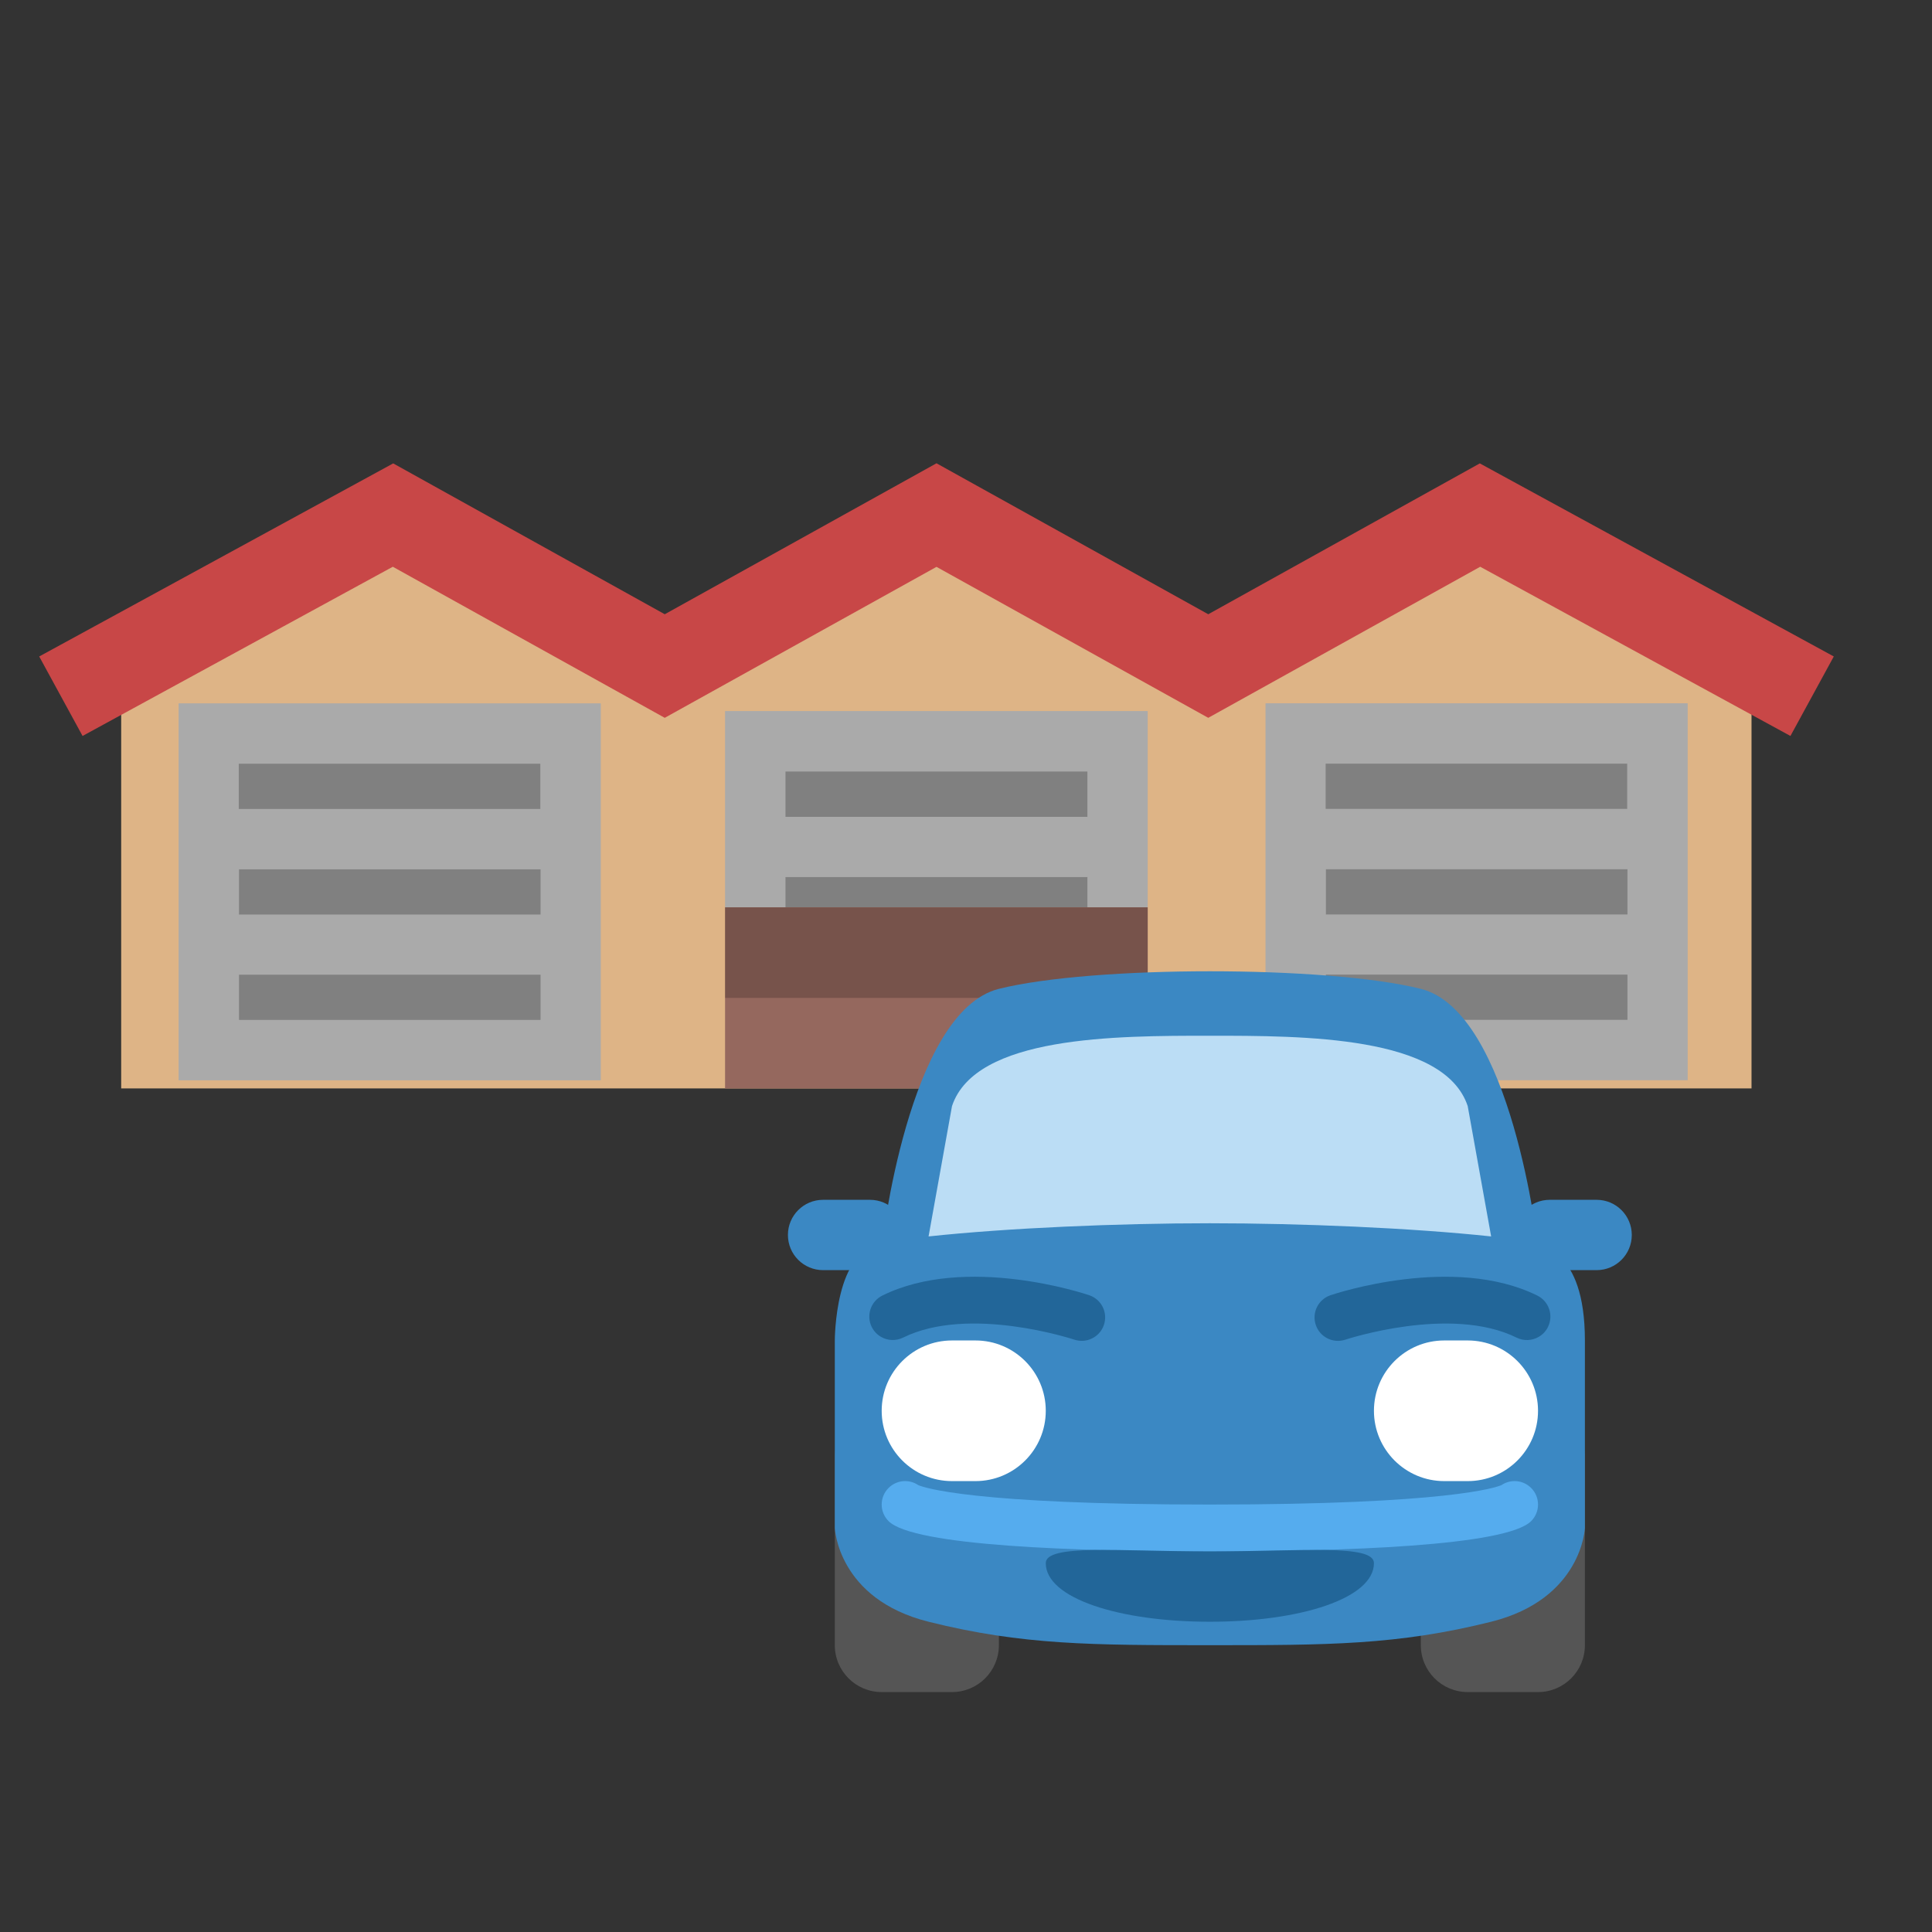 <?xml version="1.0" encoding="UTF-8"?>
<svg version="1.1" viewBox="0 0 128 128" xmlns="http://www.w3.org/2000/svg">
 <rect x="0" y="0" width="128" height="128" fill="#333333" stroke="none"/>
 <g transform="matrix(3.78 0 0 3.78 -256 -890.52)">
  <g>
   <path d="m74.612 244.61-4.763 2.646v7.408s28.575 5e-5 28.575 0v-7.408l-4.763-2.646-4.763 2.646-4.763-2.646-4.763 2.646z" fill="#deb486" stroke-width="0" style="paint-order:stroke markers fill"/>
   <path d="m68.792 247.79 5.821-3.175 4.763 2.646 4.763-2.646 4.763 2.646 4.763-2.646 5.821 3.175" fill="none" stroke="#c84747" stroke-width="1.587"/>
  </g>
  <g transform="matrix(.415 0 0 .415 44.845 132.13)">
   <g transform="translate(-4e-6 2.117)">
    <rect x="108.58" y="276.88" width="17.83" height="15.92" fill="#aaa" style="paint-order:stroke markers fill"/>
    <rect x="111.12" y="279.43" width="12.736" height="1.91" fill="#808080" style="paint-order:stroke markers fill"/>
    <rect x="111.13" y="283.89" width="12.736" height="1.91" fill="#808080" style="paint-order:stroke markers fill"/>
    <rect x="111.13" y="288.34" width="12.736" height="1.91" fill="#808080" style="paint-order:stroke markers fill"/>
   </g>
  </g>
  <rect x="80.433" y="248.05" width="7.408" height="3.44" fill="#aaa" style="paint-order:stroke markers fill"/>
  <rect x="81.492" y="249.11" width="5.292" height=".794" fill="#808080" style="paint-order:stroke markers fill"/>
  <rect x="81.492" y="250.96" width="5.292" height=".529" fill="#808080" style="paint-order:stroke markers fill"/>
  <rect x="80.433" y="251.49" width="7.408" height="3.175" fill="#95685e" style="paint-order:stroke markers fill"/>
  <rect x="80.433" y="251.49" width="7.408" height="1.587" ry="2.7595e-5" fill-opacity=".2" style="paint-order:stroke markers fill"/>
  <g transform="matrix(.415 0 0 .415 25.795 133.01)">
   <rect x="108.58" y="276.88" width="17.83" height="15.92" fill="#aaa" style="paint-order:stroke markers fill"/>
   <rect x="111.12" y="279.43" width="12.736" height="1.91" fill="#808080" style="paint-order:stroke markers fill"/>
   <rect x="111.13" y="283.89" width="12.736" height="1.91" fill="#808080" style="paint-order:stroke markers fill"/>
   <rect x="111.13" y="288.34" width="12.736" height="1.91" fill="#808080" style="paint-order:stroke markers fill"/>
  </g>
 </g>
 <g transform="matrix(1.553 0 0 -1.553 50.649 115.21)">
  <path d="m35 4c0-1.104-0.896-2-2-2h-3c-1.104 0-2 0.896-2 2v8c0 1.104 0.896 2 2 2h3c1.104 0 2-0.896 2-2z" fill="#555"/>
  <path d="m10 4c0-1.104-0.896-2-2-2h-3c-1.104 0-2 0.896-2 2v8c0 1.104 0.896 2 2 2h3c1.104 0 2-0.896 2-2z" fill="#555"/>
  <path d="m28 32c3.881-0.97 5-11 5-11s2 0 2-4v-8s-0.119-3.03-4-4c-4-1-7-1-12-1s-8 0-12 1c-3.88 0.97-4 4-4 4v8s0 4 2 4c0 0 1.12 10.03 5 11 4 1 14 1 18 0z" fill="#3b88c3"/>
  <path d="m19 22c3.905 0 8.623-0.2 12-0.562l-1 5.562c-1 3-7 3-11 3s-10 0-11-3l-1-5.562c3.377 0.362 8.095 0.562 12 0.562" fill="#bbddf5"/>
  <path d="m4.5 20h-2c-0.829 0-1.5 0.671-1.5 1.5s0.671 1.5 1.5 1.5h2c0.829 0 1.5-0.671 1.5-1.5s-0.671-1.5-1.5-1.5z" fill="#3b88c3"/>
  <path d="m33.5 20h2c0.828 0 1.5 0.671 1.5 1.5s-0.672 1.5-1.5 1.5h-2c-0.828 0-1.5-0.671-1.5-1.5s0.672-1.5 1.5-1.5z" fill="#3b88c3"/>
  <path d="m12 14c0-1.657-1.343-3-3-3h-1c-1.657 0-3 1.343-3 3s1.343 3 3 3h1c1.657 0 3-1.343 3-3" fill="#fff"/>
  <path d="m33 14c0-1.657-1.344-3-3-3h-1c-1.656 0-3 1.343-3 3s1.344 3 3 3h1c1.656 0 3-1.343 3-3" fill="#fff"/>
  <path d="m5.914 17.122c2.816 1.393 7.255-0.072 7.3-0.086 0.523-0.176 1.091 0.105 1.267 0.628 0.176 0.523-0.102 1.088-0.627 1.266-0.213 0.073-5.263 1.746-8.825-0.014-0.495-0.245-0.698-0.844-0.454-1.34 0.092-0.183 0.231-0.327 0.396-0.422 0.28-0.162 0.632-0.185 0.944-0.031z" fill="#269"/>
  <path d="m33.424 17.575c0.245 0.496 0.042 1.095-0.454 1.34-3.562 1.761-8.613 0.087-8.825 0.014-0.521-0.178-0.803-0.743-0.626-1.266 0.175-0.524 0.743-0.804 1.266-0.628 0.045 0.014 4.484 1.479 7.3 0.086 0.311-0.154 0.664-0.13 0.944 0.031 0.165 0.095 0.304 0.239 0.396 0.422z" fill="#269"/>
  <path d="m5.293 9.293c-0.391 0.391-0.391 1.023 0 1.414 0.344 0.345 0.877 0.386 1.267 0.122 0.232-0.1 2.285-0.829 12.44-0.829s12.208 0.729 12.44 0.829c0.391 0.264 0.922 0.223 1.267-0.122 0.391-0.391 0.391-1.023 0-1.414-1.068-1.068-8.044-1.293-13.707-1.293s-12.639 0.225-13.707 1.293z" fill="#55acee"/>
  <path d="m19 5c-3.866 0-7 1-7 2.5 0 0.828 3.134 0.5 7 0.5s7 0.328 7-0.5c0-1.5-3.134-2.5-7-2.5z" fill="#269"/>
 </g>
</svg>
